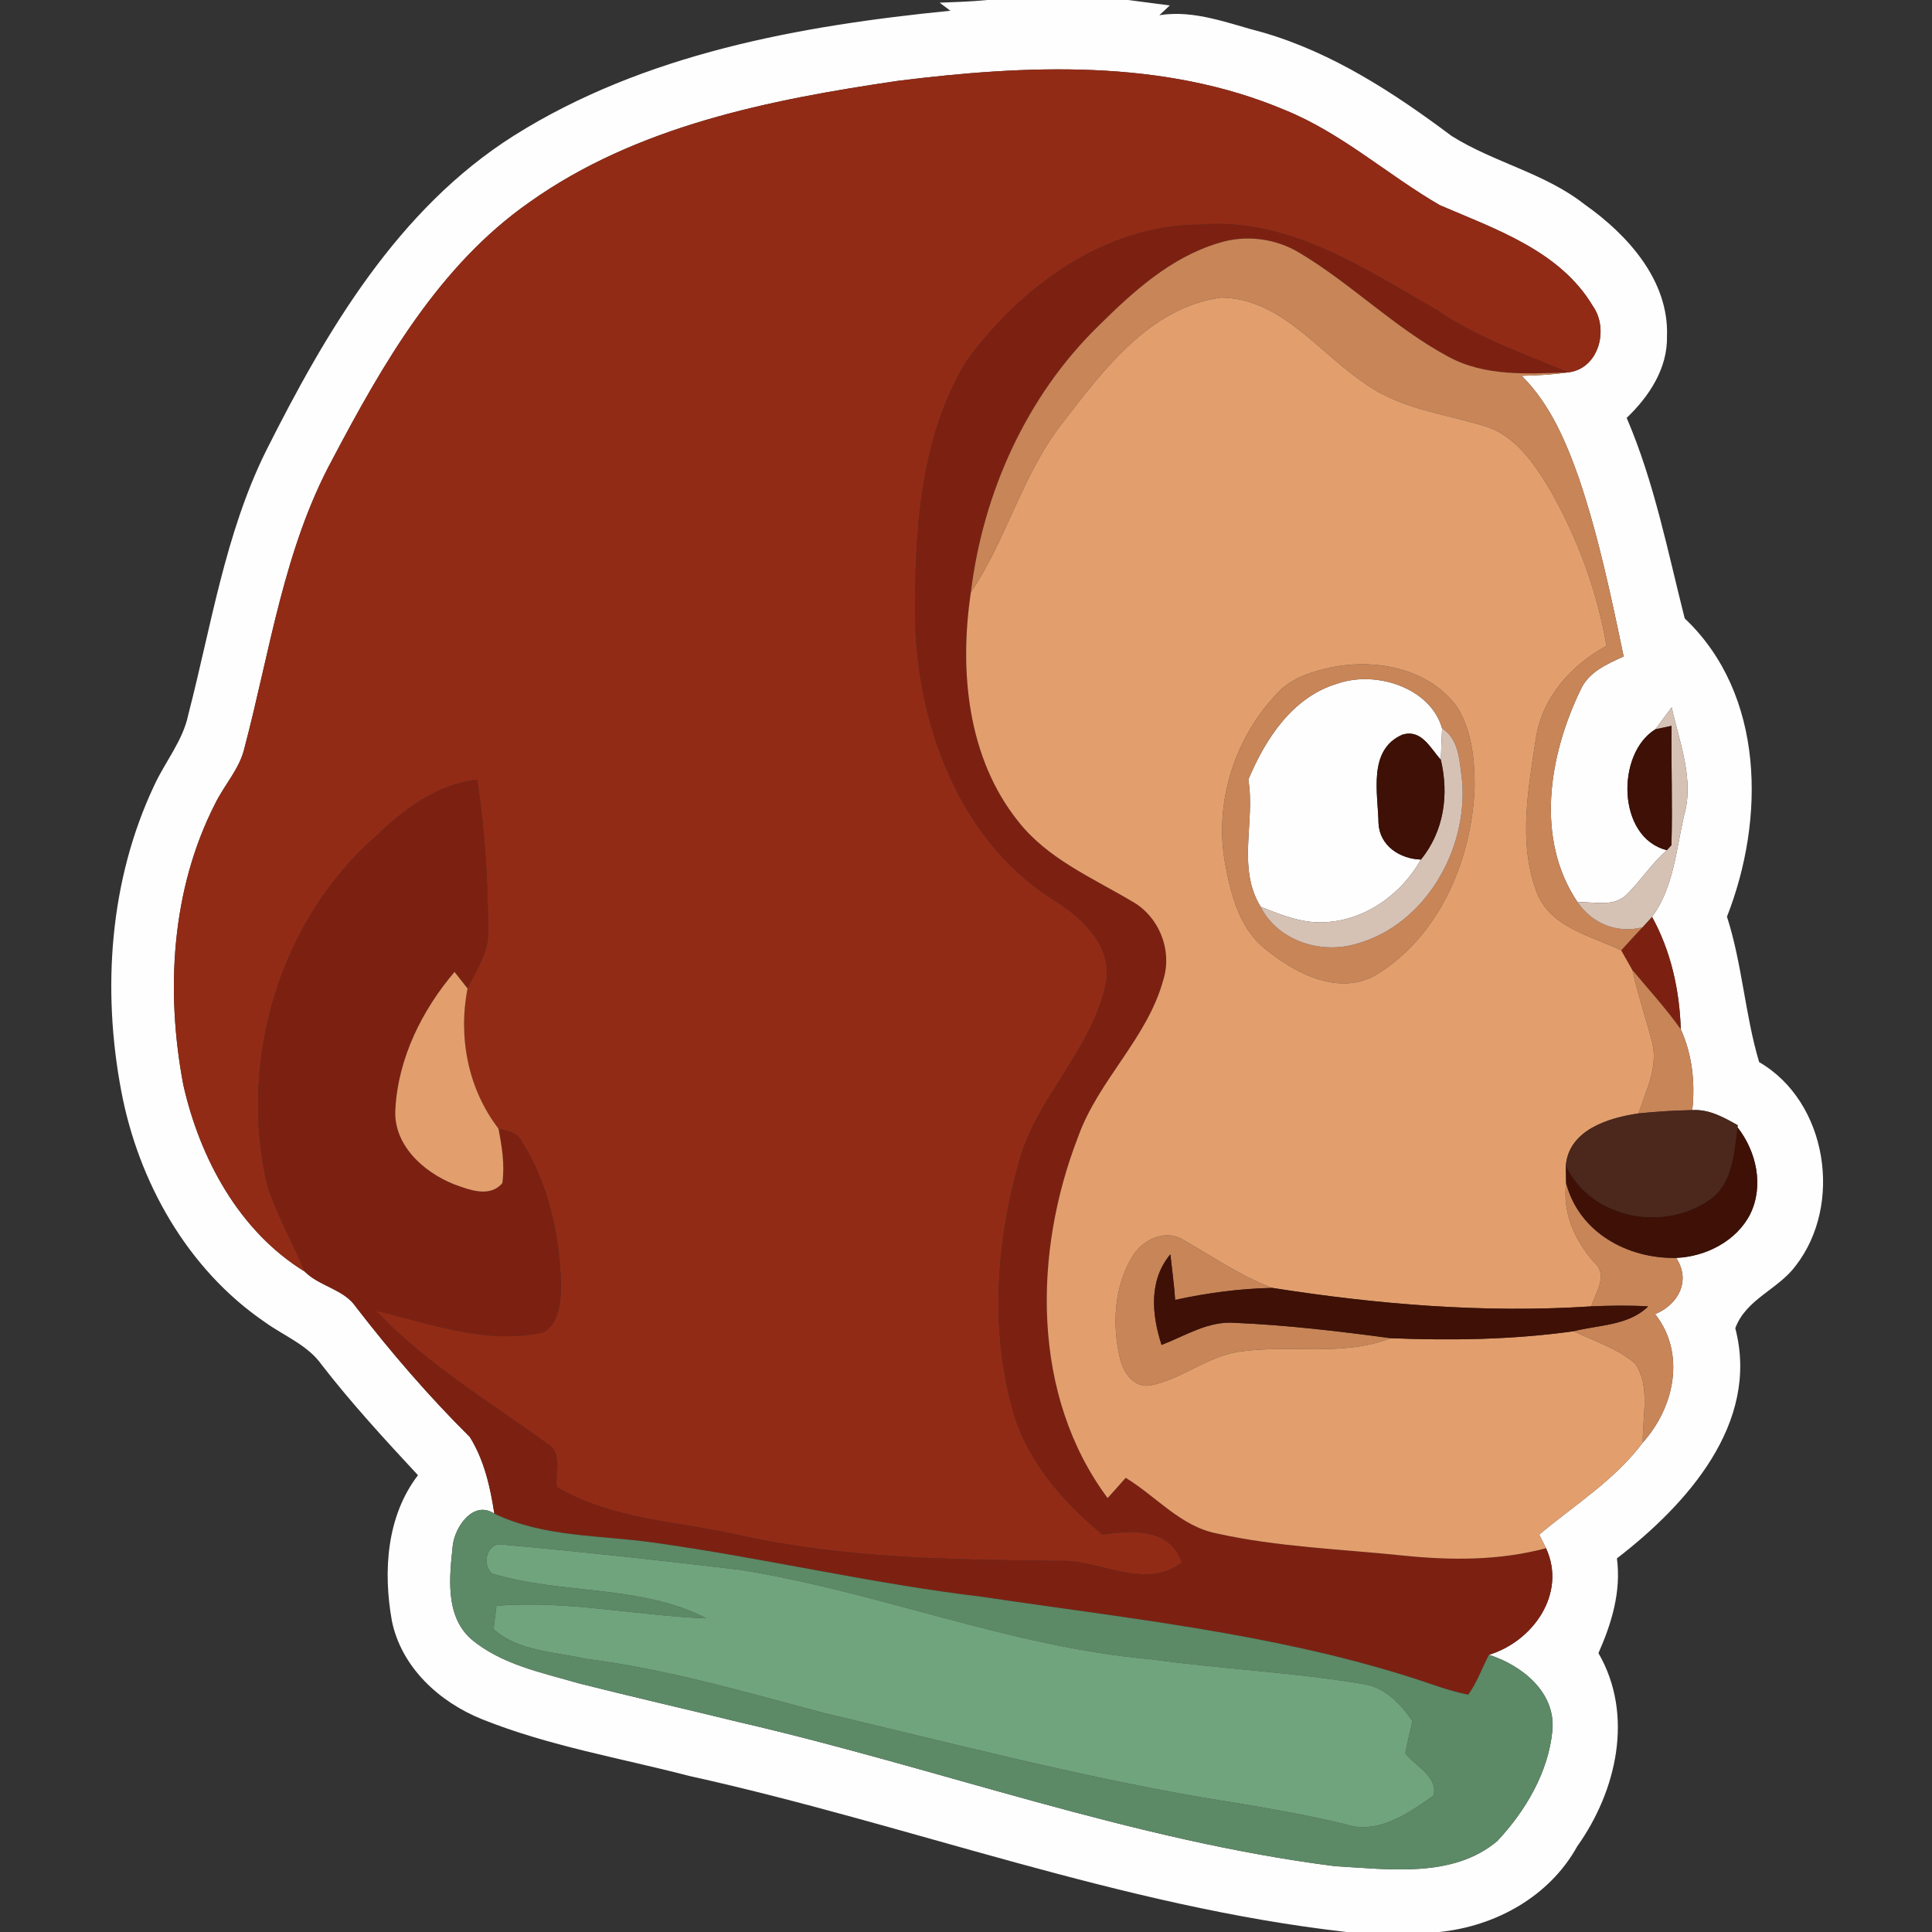 <svg height="230pt" viewBox="0 0 230 230" width="230pt" xmlns="http://www.w3.org/2000/svg"><rect x="0" y="0" width="230" height="230" fill="#333333" stroke="none"/><path d="m117.55 0h16.76l4.95.65-1.24 1.16c4.21-.68 8.3 1.02 12.31 2.05 8.32 2.41 15.63 7.2 22.5 12.34 5.04 3.16 11.09 4.41 15.82 8.14 5.11 3.6 10.05 9.05 9.8 15.7.08 3.83-2.14 7.17-4.8 9.71 3.29 7.65 4.88 15.86 6.91 23.87 9.57 9.06 9.57 23.96 5.03 35.51 1.82 5.65 2.14 11.63 3.83 17.31 8.14 4.72 10.02 16.97 4.34 24.26-2.08 2.81-5.9 3.95-7.18 7.42 2.97 11.32-5.81 21.03-14.09 27.4.52 3.94-.62 7.72-2.2 11.28 4.26 7.35 2.17 16.41-2.53 23.01-3.31 5.98-9.73 9.51-16.41 10.19h-11.04c-26.77-3.02-52.08-12.8-78.27-18.58-8.23-2.14-16.7-3.56-24.63-6.74-5.09-2.03-9.64-6.19-10.76-11.73-1.05-5.87-.64-12.44 3.11-17.33-3.95-4.25-7.88-8.52-11.43-13.1-1.68-2.41-4.52-3.47-6.82-5.14-9.19-6.28-15.03-16.67-17.07-27.47-2.31-12.16-1.4-25.16 3.93-36.43 1.31-2.84 3.43-5.33 4.06-8.47 2.72-10.5 4.36-21.43 9.2-31.25 7.17-14.28 15.69-28.85 29.53-37.6 15.5-9.76 34.04-13.1 51.98-14.88l-1.28-.96c1.9-.07 3.8-.13 5.69-.32m-10.7 9.63c-15.23 2.24-31.04 5.36-43.83 14.45-10.76 7.53-17.44 19.22-23.44 30.59-5.77 10.63-7.42 22.76-10.46 34.31-.56 2.52-2.41 4.44-3.52 6.72-5.22 10.23-5.89 22.29-3.78 33.44 1.98 8.76 6.63 17.43 14.46 22.24 1.74 1.76 4.66 2.08 6.11 4.23 4.19 5.43 8.68 10.63 13.54 15.46 1.7 2.71 2.45 5.99 2.92 9.13-2.49-1.65-4.7 1.55-4.95 3.8-.39 3.71-.93 8.27 2.12 11.07 3.62 3.09 8.44 4.03 12.89 5.33 6.37 1.61 12.78 3.07 19.17 4.64 23.68 5.47 46.69 14.06 70.89 17.13 6.4.35 13.94 1.46 19.26-2.98 3.37-3.59 6.11-8.21 6.58-13.19.4-4.55-3.63-7.74-7.55-9 5.22-1.59 9.28-7.28 6.79-12.69-.2-.4-.61-1.22-.81-1.62 4.19-3.52 9.02-6.51 12.33-10.96 3.76-4.19 5.15-10.59 1.47-15.29 2.74-1.12 4.3-3.97 2.5-6.69 3.52-.14 7.19-2 8.82-5.22 1.65-3.37.73-7.48-1.52-10.33l.03-.24c-1.67-.95-3.43-1.93-5.41-1.8.36-3.27-.01-6.62-1.37-9.63-.14-4.64-1.17-9.3-3.42-13.38 2.55-3.47 2.87-7.92 3.79-11.98 1.28-4.35-.52-8.73-1.45-12.96-.65.87-1.3 1.73-1.94 2.61-4.69 2.87-4.59 12.91 1.36 14.39-1.81 1.6-3.12 3.65-4.83 5.33-1.59 1.5-3.86.77-5.79.87-5.09-7.54-3.4-17.54.35-25.28.94-2.13 3.14-3.07 5.13-3.98-1.48-7.1-2.97-14.22-5.29-21.11-1.56-4.44-3.45-8.93-6.85-12.3 1.85-.04 3.7-.14 5.54-.41 3.63-.41 4.91-5.14 2.91-7.93-3.91-6.54-11.56-9.12-18.19-11.97-6.24-3.62-11.69-8.59-18.45-11.33-14.52-6.14-30.79-5.38-46.11-3.47z" fill="#fefefe"/><path d="m159.25 81.37c4.51-1.56 11.02.44 12.43 5.34-.06 1.25-.11 2.5-.15 3.75-1.25-1.4-2.32-3.71-4.6-2.99-4.13 1.82-2.88 6.99-2.82 10.56.15 2.68 2.55 4.22 5.05 4.3-2.28 4.04-6.44 7.1-11.14 7.44-2.78.25-5.43-.81-7.95-1.83-2.84-4.63-.62-10.1-1.46-15.13 2.05-4.88 5.27-9.85 10.64-11.44z" fill="#fefefe"/><path d="m106.85 9.63c15.32-1.91 31.59-2.67 46.11 3.47 6.76 2.74 12.21 7.71 18.45 11.33 6.63 2.85 14.28 5.43 18.19 11.97 2 2.79.72 7.52-2.91 7.93-5.31-2.25-10.82-4.11-15.6-7.41-8.64-4.94-17.7-11.06-28.12-10.18-11.45-.02-21.43 7.36-27.94 16.26-5.58 9.23-6.16 20.44-6.09 30.96.34 12.5 5.25 25.87 16.11 32.94 3.46 2.12 7.29 5.37 6.65 9.9-1.53 8.02-8.28 13.71-10.4 21.53-2.68 9.45-3.41 19.72-.82 29.27 1.62 6.17 5.97 11.13 10.78 15.1 3.5-.53 8.05-.82 9.43 3.32-4.44 3.37-9.81-.43-14.72-.2-12.65-.15-25.42-.29-37.83-3.04-7.33-1.68-15.25-1.84-21.87-5.77-.17-1.7.74-4.07-1.1-5.14-6.96-5.04-14.46-9.53-20.4-15.82 6.5 1.52 13.19 4.1 19.93 2.55 1.91-1.05 2.05-3.64 2.09-5.59-.16-5.93-1.45-12.04-4.67-17.11-.5-1.13-1.75-1.26-2.78-1.54-3.63-4.73-4.81-10.88-3.68-16.68.99-2.12 2.48-4.17 2.45-6.6 0-6.11-.36-12.24-1.31-18.27-4.82.57-8.8 3.56-12.17 6.84-11.44 10.1-16.26 26.71-12.82 41.47 1.17 3.55 3.01 6.83 4.47 10.26-7.83-4.81-12.48-13.48-14.46-22.24-2.11-11.15-1.44-23.21 3.78-33.44 1.11-2.28 2.96-4.2 3.52-6.72 3.04-11.55 4.69-23.68 10.46-34.31 6-11.37 12.68-23.06 23.44-30.59 12.79-9.09 28.6-12.21 43.83-14.45z" fill="#922b16"/><path d="m115.03 43c6.51-8.9 16.49-16.28 27.94-16.26 10.42-.88 19.48 5.24 28.12 10.18 4.78 3.3 10.29 5.16 15.6 7.41-4.79.17-9.88.51-14.24-1.85-6.37-3.41-11.52-8.65-17.7-12.35-2.87-1.76-6.46-2.22-9.67-1.2-5.7 1.7-10.21 5.8-14.34 9.9-8.56 8.35-13.73 19.89-15.16 31.69-1.39 9.3-.43 19.68 5.63 27.25 3.47 4.44 8.76 6.69 13.48 9.49 3.27 1.77 4.93 5.87 3.79 9.42-1.9 6.96-7.74 11.92-10.14 18.68-5.34 13.75-5.58 30.74 3.52 42.98.54-.6 1.62-1.8 2.15-2.41 3.62 2.19 6.52 5.77 10.83 6.62 7.28 1.62 14.76 1.86 22.16 2.63 5.69.59 11.48.62 17.05-.87 2.49 5.41-1.57 11.1-6.79 12.69-.83 1.58-1.42 3.3-2.47 4.75-2.52-.49-4.9-1.48-7.34-2.22-16.4-5.14-33.57-6.9-50.5-9.43-13.13-1.56-26.01-4.62-39.09-6.45-6.37-.91-13.07-.61-19.01-3.45-.47-3.14-1.22-6.42-2.92-9.13-4.86-4.83-9.35-10.03-13.54-15.46-1.45-2.15-4.37-2.47-6.11-4.23-1.46-3.43-3.3-6.71-4.47-10.26-3.44-14.76 1.38-31.37 12.82-41.47 3.37-3.28 7.35-6.27 12.17-6.84.95 6.03 1.31 12.16 1.31 18.27.03 2.43-1.46 4.48-2.45 6.6-.39-.49-1.16-1.48-1.55-1.97-3.87 4.55-6.71 10.27-7.04 16.3-.29 4.24 3.29 7.48 6.92 8.95 1.82.66 4.28 1.68 5.81-.11.31-2.17-.05-4.36-.46-6.49 1.03.28 2.28.41 2.78 1.54 3.22 5.07 4.51 11.18 4.67 17.11-.04 1.95-.18 4.54-2.09 5.59-6.74 1.55-13.43-1.03-19.93-2.55 5.94 6.29 13.44 10.78 20.4 15.82 1.84 1.07.93 3.44 1.1 5.14 6.62 3.93 14.54 4.09 21.87 5.77 12.41 2.75 25.18 2.89 37.83 3.04 4.91-.23 10.28 3.57 14.72.2-1.38-4.14-5.93-3.85-9.43-3.32-4.81-3.97-9.16-8.93-10.78-15.1-2.59-9.55-1.86-19.82.82-29.27 2.12-7.82 8.87-13.51 10.4-21.53.64-4.53-3.19-7.78-6.65-9.9-10.86-7.07-15.77-20.44-16.11-32.94-.07-10.52.51-21.73 6.09-30.96z" fill="#7c2112"/><path d="m195.53 110.39c.29-.31.86-.93 1.14-1.24 2.25 4.08 3.28 8.74 3.42 13.38-1.77-2.48-3.82-4.73-5.77-7.06-.44-.77-.88-1.55-1.32-2.33.83-.93 1.68-1.84 2.53-2.75z" fill="#7c2112"/><g fill="#c88558"><path d="m130.74 38.83c4.13-4.1 8.64-8.2 14.34-9.9 3.21-1.02 6.8-.56 9.67 1.2 6.18 3.7 11.33 8.94 17.7 12.35 4.36 2.36 9.45 2.02 14.24 1.85-1.84.27-3.69.37-5.54.41 3.4 3.37 5.29 7.86 6.85 12.3 2.32 6.89 3.81 14.01 5.29 21.11-1.99.91-4.19 1.85-5.13 3.98-3.75 7.74-5.44 17.74-.35 25.28 1.75 2.54 4.68 3.75 7.72 2.98-.85.91-1.7 1.82-2.53 2.75-3.69-1.77-8.61-2.77-10.13-7.11-2.13-5.8-.93-12.18-.03-18.11.75-4.9 4.18-8.72 8.41-11.04-1.12-6.5-3.44-12.8-6.7-18.53-1.93-3.19-4.25-6.69-8.09-7.7-4.74-1.43-9.91-2.02-14.02-5.03-5.47-3.65-9.89-10.08-17.06-10.19-8.48 1.14-14.03 8.62-18.9 14.94-4.79 6.09-6.61 13.8-10.9 20.15 1.43-11.8 6.6-23.34 15.16-31.69z"/><path d="m158.39 79.47c5.38-1.14 11.93.11 15.21 4.89 1.67 2.85 1.99 6.29 1.95 9.54-.39 8.5-4.12 17.4-11.54 22.05-4.39 2.7-9.6.06-13.17-2.8-3.17-2.38-4.26-6.42-4.95-10.13-1.45-7.41 1.12-15.42 6.43-20.76 1.63-1.61 3.89-2.31 6.07-2.79m.86 1.9c-5.37 1.59-8.59 6.56-10.64 11.44.84 5.03-1.38 10.5 1.46 15.13 2.08 4.09 7.19 5.69 11.44 4.41 8.17-2.29 13.23-11.19 12.55-19.39-.31-2.2-.29-4.88-2.38-6.25-1.41-4.9-7.92-6.9-12.43-5.34z"/><path d="m194.32 115.47c1.95 2.33 4 4.58 5.77 7.06 1.36 3.01 1.73 6.36 1.37 9.63-2.14.04-4.28.17-6.4.39.88-2.69 2.34-5.5 1.64-8.41-.76-2.9-1.72-5.74-2.38-8.67z"/><path d="m189.76 150.26c-2.33-2.64-3.75-5.85-3.32-9.43 1.53 5.88 7.31 9.04 13.1 8.92 1.8 2.72.24 5.57-2.5 6.69 3.68 4.7 2.29 11.1-1.47 15.29-.06-3.1.93-6.64-.89-9.38-2.11-1.82-4.87-2.68-7.35-3.87 2.99-.76 6.56-.66 8.88-2.96-2.26-.13-4.52-.1-6.77 0 .53-1.73 2.05-3.72.32-5.26z"/><path d="m134.7 149.75c1.12-2 3.74-3.44 5.94-2.28 3.56 2.01 6.95 4.39 10.81 5.85-3.89.09-7.75.6-11.55 1.43-.12-1.82-.38-3.62-.57-5.43-2.6 3.12-2.21 7.18-1.05 10.79 2.84-1.09 5.57-2.88 8.74-2.63 6.2.27 12.38 1 18.54 1.83-5.65 2.19-11.75.79-17.61 1.55-3.97.41-7.11 3.29-10.96 4.07-1.98.36-3.31-1.54-3.66-3.24-.94-3.94-.71-8.39 1.37-11.94z"/></g><path d="m145.38 35.43c7.17.11 11.59 6.54 17.06 10.19 4.11 3.01 9.28 3.6 14.02 5.03 3.84 1.01 6.16 4.51 8.09 7.7 3.26 5.73 5.58 12.03 6.7 18.53-4.23 2.32-7.66 6.14-8.41 11.04-.9 5.93-2.1 12.31.03 18.11 1.52 4.34 6.44 5.34 10.13 7.11.44.78.88 1.56 1.32 2.33.66 2.93 1.62 5.77 2.38 8.67.7 2.91-.76 5.72-1.64 8.41-3.56.52-8.29 1.96-8.65 6.21.01.52.02 1.55.03 2.07-.43 3.58.99 6.79 3.32 9.43 1.73 1.54.21 3.53-.32 5.26-12.71.83-25.44-.23-37.99-2.2-3.86-1.46-7.25-3.84-10.81-5.85-2.2-1.16-4.82.28-5.94 2.28-2.08 3.55-2.31 8-1.37 11.94.35 1.7 1.68 3.6 3.66 3.24 3.85-.78 6.99-3.66 10.96-4.07 5.86-.76 11.96.64 17.61-1.55 7.27.29 14.55.18 21.77-.83 2.48 1.19 5.24 2.05 7.35 3.87 1.82 2.74.83 6.28.89 9.38-3.31 4.45-8.14 7.44-12.33 10.96.2.4.61 1.22.81 1.62-5.57 1.49-11.36 1.46-17.05.87-7.4-.77-14.88-1.01-22.16-2.63-4.31-.85-7.21-4.43-10.83-6.62-.53.61-1.61 1.81-2.15 2.41-9.1-12.24-8.86-29.23-3.52-42.98 2.4-6.76 8.24-11.72 10.14-18.68 1.14-3.55-.52-7.65-3.79-9.42-4.72-2.8-10.01-5.05-13.48-9.49-6.06-7.57-7.02-17.95-5.63-27.25 4.29-6.35 6.11-14.06 10.9-20.15 4.87-6.32 10.42-13.8 18.9-14.94m13.01 44.04c-2.18.48-4.44 1.18-6.07 2.79-5.31 5.34-7.88 13.35-6.43 20.76.69 3.71 1.78 7.75 4.95 10.13 3.57 2.86 8.78 5.5 13.17 2.8 7.42-4.65 11.15-13.55 11.54-22.05.04-3.25-.28-6.69-1.95-9.54-3.28-4.78-9.83-6.03-15.21-4.89z" fill="#e29f6d"/><path d="m47.07 132.01c.33-6.03 3.17-11.75 7.04-16.3.39.49 1.16 1.48 1.55 1.97-1.13 5.8.05 11.95 3.68 16.68.41 2.13.77 4.32.46 6.49-1.53 1.79-3.99.77-5.81.11-3.63-1.47-7.21-4.71-6.92-8.95z" fill="#e29f6d"/><path d="m210.27 71.28c.52.53.52.53 0 0z" fill="#6e6e6e" opacity=".43"/><path d="m197.07 86.82c.64-.88 1.29-1.74 1.94-2.61.93 4.23 2.73 8.61 1.45 12.96-.92 4.06-1.24 8.51-3.79 11.98-.28.31-.85.93-1.14 1.24-3.04.77-5.97-.44-7.72-2.98 1.93-.1 4.2.63 5.79-.87 1.71-1.68 3.02-3.73 4.83-5.33l.55-.59c.14-4.73-.04-9.47.01-14.21-.48.1-1.44.31-1.92.41z" fill="#d6c2b5"/><path d="m171.68 86.71c2.09 1.37 2.07 4.05 2.38 6.25.68 8.2-4.38 17.1-12.55 19.39-4.25 1.28-9.36-.32-11.44-4.41 2.52 1.02 5.17 2.08 7.95 1.83 4.7-.34 8.86-3.4 11.14-7.44 2.74-3.38 3.35-7.71 2.37-11.87.04-1.25.09-2.5.15-3.75z" fill="#d6c2b5"/><g fill="#3e1006"><path d="m198.43 101.21c-5.95-1.48-6.05-11.52-1.36-14.39.48-.1 1.44-.31 1.92-.41-.05 4.74.13 9.48-.01 14.21z"/><path d="m164.11 98.03c-.06-3.57-1.31-8.74 2.82-10.56 2.28-.72 3.35 1.59 4.6 2.99.98 4.16.37 8.49-2.37 11.87-2.5-.08-4.9-1.62-5.05-4.3z"/><path d="m203.7 142.69c2.64-1.98 2.71-5.52 3.14-8.49 2.25 2.85 3.17 6.96 1.52 10.33-1.63 3.22-5.3 5.08-8.82 5.22-5.79.12-11.57-3.04-13.1-8.92-.01-.52-.02-1.55-.03-2.07 3.04 6.38 11.77 7.97 17.29 3.93z"/><path d="m138.28 160.11c-1.16-3.61-1.55-7.67 1.05-10.79.19 1.81.45 3.61.57 5.43 3.8-.83 7.66-1.34 11.55-1.43 12.55 1.97 25.28 3.03 37.99 2.2 2.25-.1 4.51-.13 6.77 0-2.32 2.3-5.89 2.2-8.88 2.96-7.22 1.01-14.5 1.12-21.77.83-6.16-.83-12.34-1.56-18.54-1.83-3.17-.25-5.9 1.54-8.74 2.63z"/></g><path d="m186.41 138.76c.36-4.25 5.09-5.69 8.65-6.21 2.12-.22 4.26-.35 6.4-.39 1.98-.13 3.74.85 5.41 1.8l-.03.24c-.43 2.97-.5 6.51-3.14 8.49-5.52 4.04-14.25 2.45-17.29-3.93z" fill="#4b271c"/><path d="m53.9 184c.25-2.25 2.46-5.45 4.95-3.8 5.94 2.84 12.64 2.54 19.01 3.45 13.08 1.83 25.96 4.89 39.09 6.45 16.93 2.53 34.1 4.29 50.5 9.43 2.44.74 4.82 1.73 7.34 2.22 1.05-1.45 1.64-3.17 2.47-4.75 3.92 1.26 7.95 4.45 7.55 9-.47 4.98-3.21 9.6-6.58 13.19-5.32 4.44-12.86 3.33-19.26 2.98-24.2-3.07-47.21-11.66-70.89-17.13-6.39-1.57-12.8-3.03-19.17-4.64-4.45-1.3-9.27-2.24-12.89-5.33-3.05-2.8-2.51-7.36-2.12-11.07m4.67 3.33c8.31 2.52 17.7 1.29 25.53 5.33-8.34-.31-16.63-2.19-25-1.49-.09.7-.26 2.09-.34 2.78 2.94 2.64 7.23 2.67 10.9 3.52 9.67 1.21 19.01 3.96 28.4 6.45 14.93 3.54 29.79 7.41 44.92 10.04 5.73.93 11.46 1.84 17.11 3.19 3.88 1.33 7.57-1.26 10.58-3.41.51-2.3-2.18-3.46-3.38-5.02.26-1.29.57-2.56.85-3.84-1.4-2-3.17-3.95-5.7-4.37-8.43-1.44-16.99-1.8-25.44-2.98-16.74-1.46-32.43-8.04-48.95-10.65-9.35-1.12-18.73-2.14-28.1-2.99-1.98-.38-2.65 2.28-1.38 3.44z" fill="#5c8966"/><path d="m58.57 187.33c-1.27-1.16-.6-3.82 1.38-3.44 9.37.85 18.75 1.87 28.1 2.99 16.52 2.61 32.21 9.19 48.95 10.65 8.45 1.18 17.01 1.54 25.44 2.98 2.53.42 4.3 2.37 5.7 4.37-.28 1.28-.59 2.55-.85 3.84 1.2 1.56 3.89 2.72 3.38 5.02-3.01 2.15-6.7 4.74-10.58 3.41-5.65-1.35-11.38-2.26-17.11-3.19-15.13-2.63-29.99-6.5-44.92-10.04-9.39-2.49-18.73-5.24-28.4-6.45-3.67-.85-7.96-.88-10.9-3.52.08-.69.25-2.08.34-2.78 8.37-.7 16.66 1.18 25 1.49-7.83-4.04-17.22-2.81-25.53-5.33z" fill="#70a47d"/></svg>